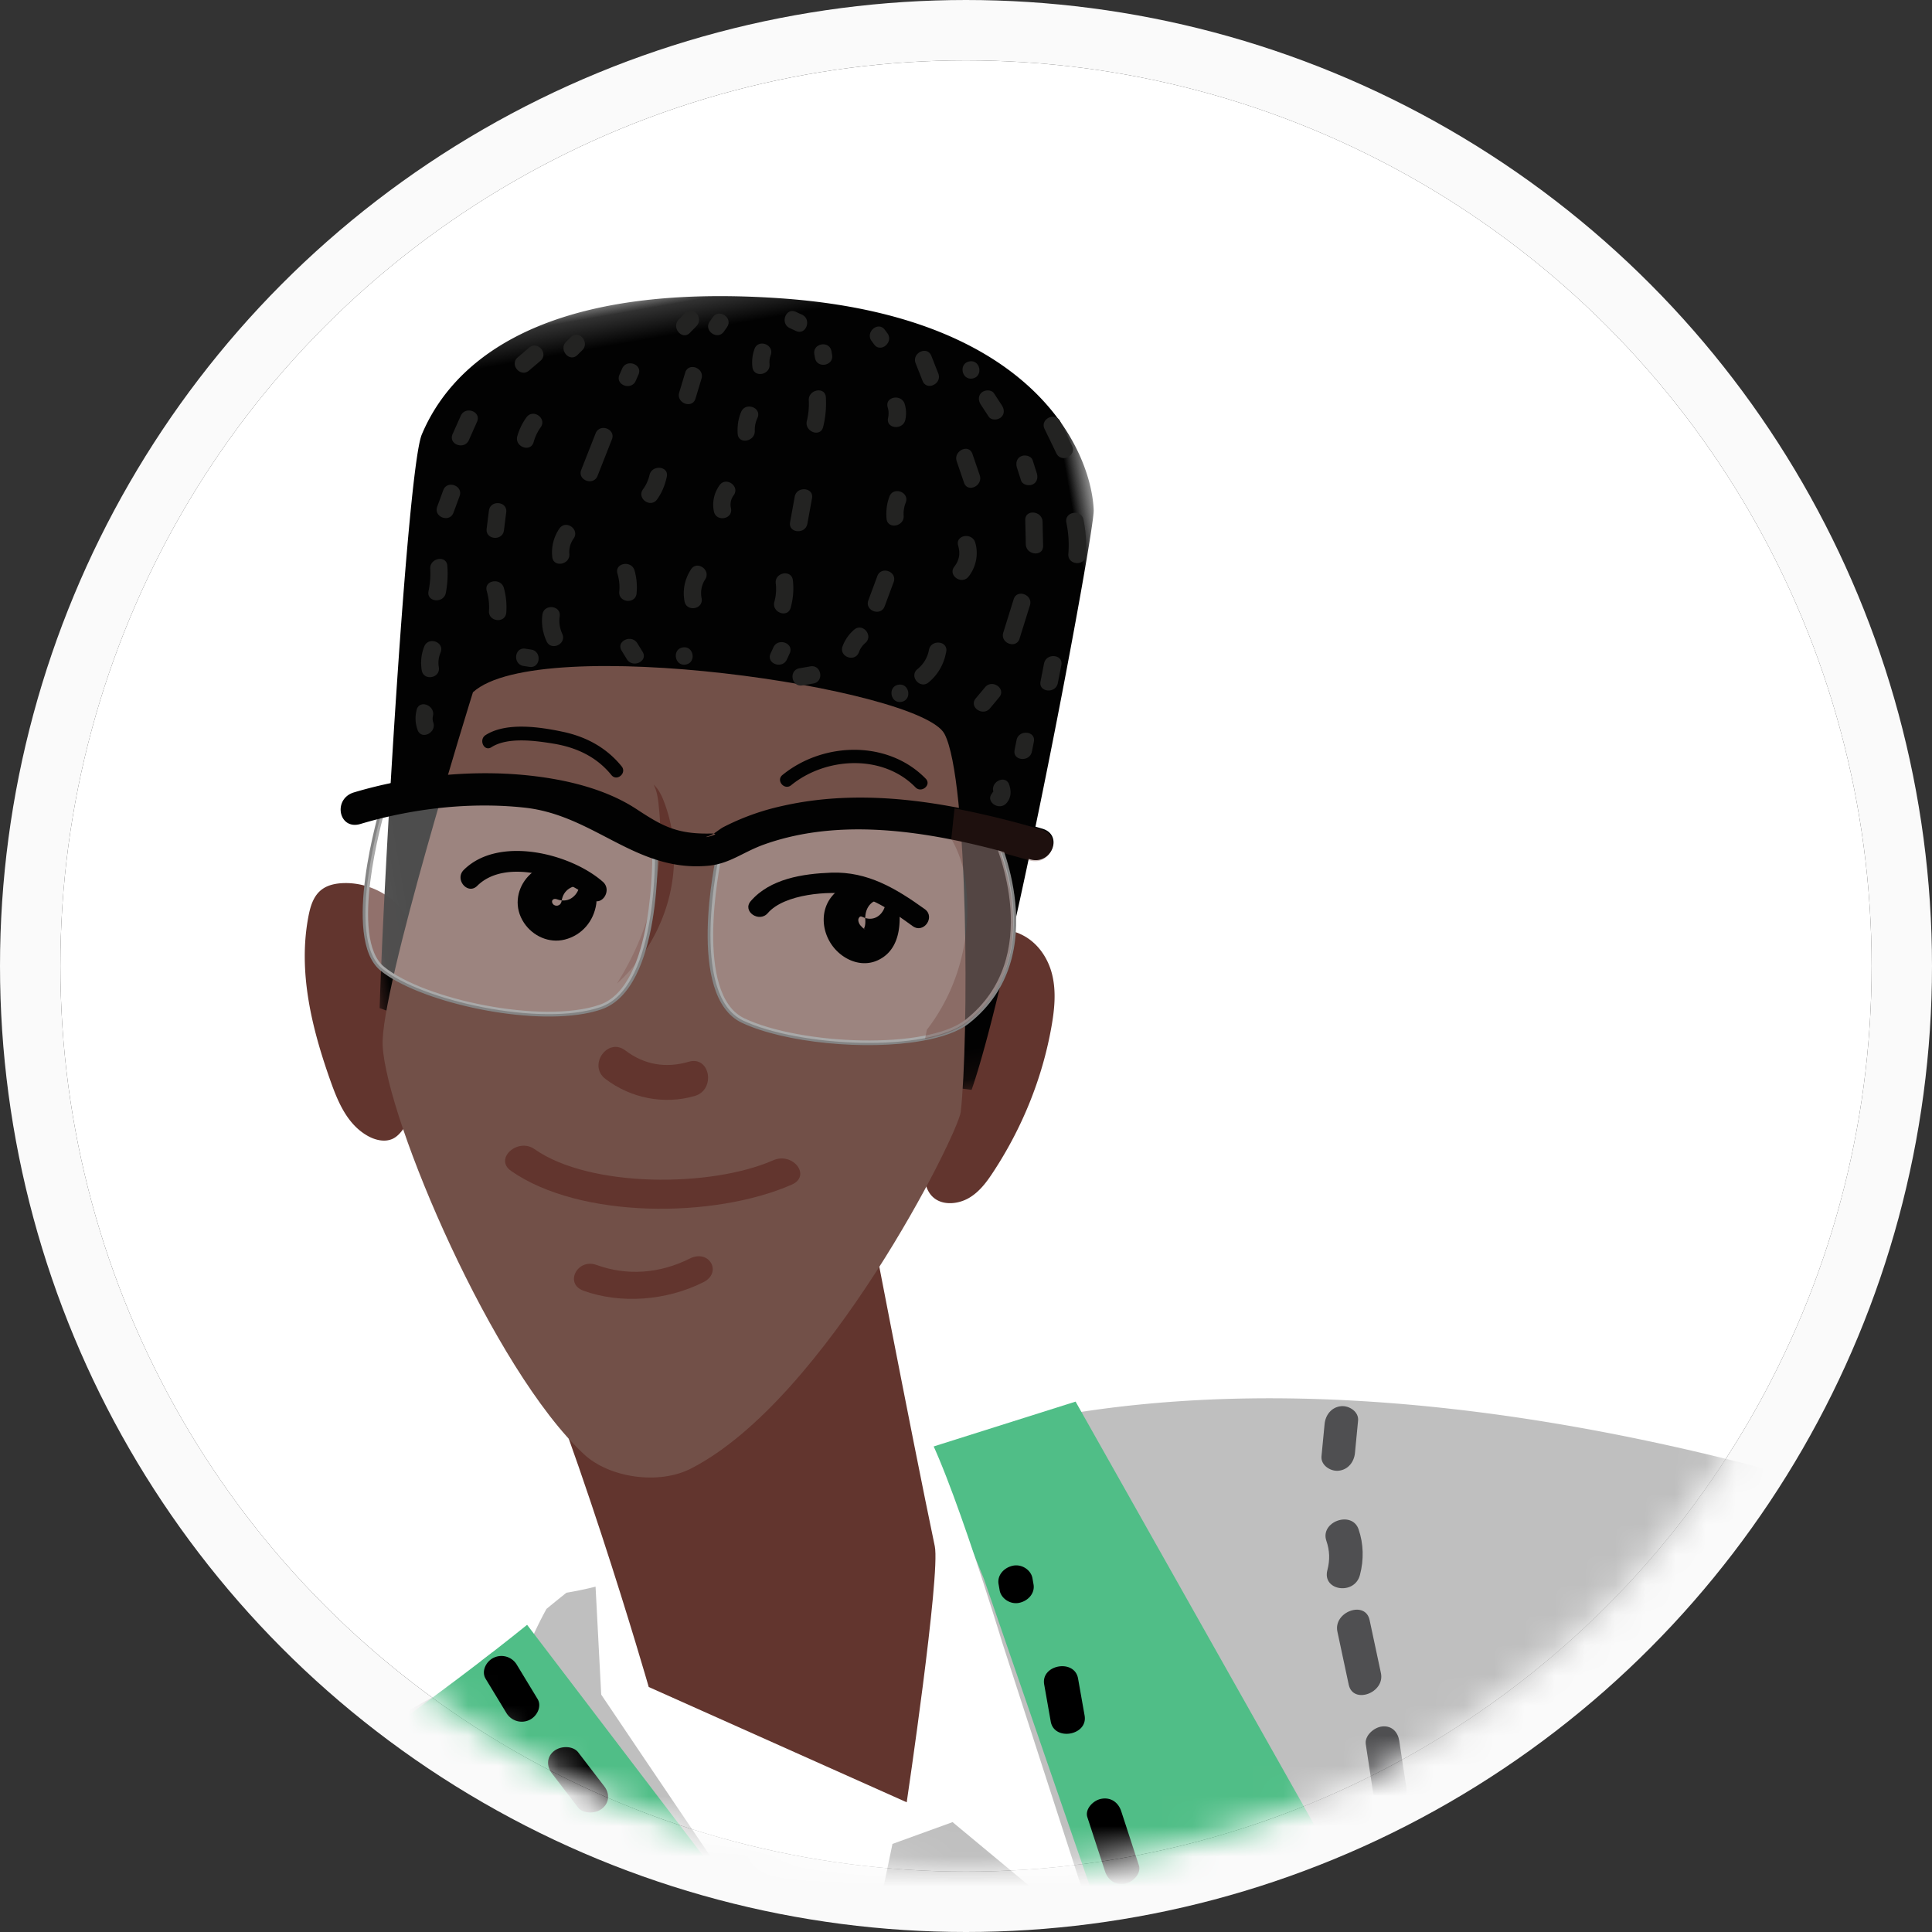 <svg xmlns="http://www.w3.org/2000/svg" xmlns:xlink="http://www.w3.org/1999/xlink" width="64" height="64" viewBox="0 0 64 64">
    <rect x="0" y="0" width="64" height="64" fill="#333333" stroke="none"/>
    <defs>
        <circle id="a" cx="30" cy="30" r="30"/>
        <path id="c" d="M0 .005h17.03v13.364H0z"/>
        <path id="e" d="M.036.188h26.193v27.67H.036z"/>
        <path id="g" d="M.266.343h12.598v2.504H.266z"/>
        <path id="i" d="M0 .015h3.188V5.43H0z"/>
        <path id="k" d="M.153.053H5.84V3.36H.153z"/>
    </defs>
    <g fill="none" fill-rule="evenodd">
        <circle cx="30" cy="30" r="30" fill="#FFF" transform="translate(2 2)"/>
        <g transform="translate(2 2)">
            <mask id="b" fill="#fff">
                <use xlink:href="#a"/>
            </mask>
            <circle cx="30" cy="30" r="31" stroke="#FAFAFA" stroke-width="2"/>
            <path fill="#FFF" fill-rule="nonzero" d="M40.256 22.64H34.4c.12-5.697 3.864-9.84 9.68-9.84 7.53 0 9.92 4.621 9.92 7.689 0 3.864-1.633 5.418-3.346 6.732-1.713 1.275-3.546 2.31-3.904 4.661v1.514h-5.378v-1.793c.239-3.466 1.872-5.02 3.465-6.254 1.554-1.235 2.909-2.151 2.909-4.303 0-2.43-1.275-3.585-3.387-3.585-2.868 0-4.063 2.35-4.103 5.179zm.558 19.281v-6.135h6.254v6.135h-6.254z" mask="url(#b)" transform="rotate(10 44.2 27.36)"/>
            <g mask="url(#b)">
                <path fill="#EEEEEA" d="M61.865 236.538c-20.524 3.619-37.708 3.455-38.382-.365-.674-3.82 15.418-9.851 35.943-13.47 20.524-3.619 37.708-3.456 38.382.364.673 3.82-15.419 9.852-35.943 13.47"/>
                <path fill="#725048" d="M63.34 51.74s13.898 2.617 21.149 1.105c10.78-2.249 17.008-5.624 17.008-5.624s1.27-7.928 3.209-9.76c1.937-1.832 2.827-3.387 3.485-4.417.658-1.029 1.389 1.844.08 3.694-1.31 1.85-1.71 1.823-.716 3.737.994 1.914 7.085 1.456 8.144 1.067 1.058-.39 7.312-3.455 8.521-1.744 1.21 1.71-5.742 2.982-5.742 2.982l-4.105 5.786s-9.189 1.693-9.852 2.931c-.664 1.239-10.641 14.676-29.861 15.107-3.664.082-15.922-3.393-17.196-5.587-1.274-2.195 3.973-8.702 5.875-9.277"/>
                <path fill="#BFBFBF" d="M49.375 76.442a4.607 4.607 0 0 1-1.012-.483c-.263-.173-.563-.26-.847-.22-2.309-1.832-3.973-4.7-5.548-7.09a51.505 51.505 0 0 1-4.262-7.895c-2.2-5.082-3.666-10.436-5.076-15.782 17.73-3.32 38.907 7.118 38.907 7.118l-8.956 13.25-12.545-3.491c-4.156-1.105-5.023-.129-4.271 4l3.61 10.593z"/>
                <path fill="#F1F2F2" d="M65.09 67.153c-.99-.167-1.997-.251-2.99-.407-.13-.02-.514-.124-.706-.168a2.821 2.821 0 0 0-.322-.395 1.105 1.105 0 0 1 .112-.69L68.691 51.8c.45-.888 1.333-1.023 2.24-.711.969.333 1.442.453 2.339.87.883.41 1.262 1.414.89 2.354-1.049 2.65-5.098 11.154-7.028 13.25a36.72 36.72 0 0 0-2.043-.41"/>
                <path fill="#D6D6D6" d="M73.463 53.476l-.716.98c-.18.245-.583.253-.784.088-.239-.197-.205-.506-.025-.753l.715-.98c.18-.245.583-.253.785-.088.238.197.205.507.025.753M72.579 56.007l-.748 1.75c-.117.276-.504.387-.75.28-.285-.124-.344-.43-.227-.705l.747-1.751c.118-.275.505-.387.752-.28.284.125.343.43.226.706M70.793 59.637c-.138.512-2.255 4.328-2.636 4.728-.503.528-1.313-.135-.809-.665.248-.26 2.276-3.89 2.367-4.226.182-.68 1.26-.518 1.078.163"/>
                <path fill="#4F4F51" d="M42.988 45.06l-.103 1.07c-.027.29-.22.557-.544.59-.273.027-.593-.187-.565-.478l.103-1.071c.028-.289.22-.556.544-.589.273-.027.594.186.565.477M43.005 48.661c.165.478.179 1.005.044 1.515-.18.68-1.258.519-1.078-.162.089-.34.077-.655-.033-.971-.219-.636.848-1.018 1.067-.382M43.37 51.667l.375 1.757c.14.657-.926 1.046-1.067.382l-.375-1.757c-.14-.657.926-1.046 1.067-.382M44.352 55.668l.242 1.59c.042.282-.271.56-.544.588-.33.034-.523-.194-.566-.477l-.241-1.59c-.043-.281.27-.56.544-.588.33-.033.522.194.565.477M45.26 59.066c.036.35.195.642.42.9.185.213.05.592-.184.75-.28.187-.577.097-.762-.116-.349-.398-.528-.89-.583-1.423-.03-.284.261-.56.544-.588.319-.032.536.19.565.477"/>
                <path fill="#725048" d="M37.475 219.295l.526 10.575 6.98-1.23-3.149-11.217zM65.036 220.016l.648-5.816-2.043-5.894 7.142-1.259.294 5.466 4.992 6.477-6.336 2.037z"/>
                <path fill="#000" d="M72.991 213.41s3.222 5.745 9.14 6.623c5.916.878 5.571.877 6.077 2.251.506 1.375.288 1.78.288 1.78s-5.99 3.508-12.303 1.528c-4.861-1.525-6.447-1.05-8.207-.864-.87.091-2.871.776-3.11-1.198-.223-1.838-.78-4.977.294-7.094l5.296 1.72s-1.711-1.803-1.487-2.758c.225-.954 1.547-2.011 4.012-1.988M44.184 225.175s-.75-2.574-1.86-2.973c-.771-.277-2.688.284-3.787.653-.487.164-.832.564-.875 1.02-.05.53-.118 1.26-.181 1.887-.114 1.144-2.475 5.788-3.232 6.648-.757.86-.693 3.28.231 3.771 2.023 1.075 7.687.086 11.1-2.366 0 0 .357-1.946.077-3.218-.28-1.272-.07-1.067-.142-1.516-.073-.45.361-1.861-1.331-3.906"/>
                <path fill="#5A5A5A" d="M82.982 226.824c3.118-.55 5.77-2.097 5.919-2.186.367-.218.484-.65.26-.967-.223-.317-.703-.398-1.07-.181-.045.026-4.488 2.612-8.202 2.054-2.07-.31-3.463-.663-4.583-.947-1.07-.271-1.916-.485-2.837-.525-.688-.03-1.657.05-2.683.136-1.26.104-3.371.28-3.834.029a.862.862 0 0 0-1.081.248.635.635 0 0 0 .219.953c.82.444 2.416.35 4.755.156.97-.08 1.886-.156 2.463-.132.747.033 1.481.22 2.497.476 1.154.293 2.591.657 4.744.98 1.142.172 2.317.103 3.433-.094"/>
                <path fill="#BFBFBF" d="M21.997 88.544a4.63 4.63 0 0 0 .396-1.049c.07-.307.227-.578.459-.746.398-2.92-.387-6.141-.903-8.957a51.485 51.485 0 0 0-2.39-8.648c-1.93-5.19-4.579-10.07-7.262-14.903-15.039 8.106-22.526 32.745-22.526 32.745l13.907 3.811 7.32-11.538c2.235-3.674 3.956-4.36 6.271-.86l4.728 10.145z"/>
                <path fill="#BFBFBF" d="M23.62 111.193c8.011-1.556 25.826-5.82 33.528-8.38L45.395 66.324c-.326-.245-1.42-.5-1.735-.756-1.906-1.545-3.617-3.295-5.057-5.222-1.545-2.07-2.658-4.331-3.746-6.632-.708-1.498-1.47-2.982-2.151-4.49-.557-1.235-.826-2.569-1.357-3.808-1.268.839-2.421.722-2.421.722s-2.813.667-4.333 1.562c-.673.397-4.729 2.554-7.826 3.06-.018.008-.463.369-.666.537a13.006 13.006 0 0 0-.614 1.278c-.384.062-.78.115-1.182.164l-.36.276c3.167 5.706 9.673 58.178 9.673 58.178"/>
                <path fill="#50BE87" d="M25.871 65.488l-10.41-13.664c-1.433 1.158-2.92 2.263-4.42 3.353l5.35 24.7 4.218 18.649s14.73 5.964 15.095-2.86c.186-4.515-9.833-30.178-9.833-30.178M28.818 45.95l1.776 4.354 5.301 15.376s9.79 24.743 11.982 27.104c4.312 4.65 7.001-3.745 7.001-3.745l-7.417-20.083L33.63 44.43l-4.811 1.52z"/>
                <path fill="#FFF" d="M17.916 54.136l-.278-5.31s1.02-.313 1.327-.007c.305.306 5.906-1.097 5.906-1.097s2.68-3.406 3.461-2.814c.781.592 2.873 7.517 2.873 7.517l3.236 9.995-4.886-4.06-1.991.722s-1.415 6.992-1.721 6.686c-.306-.306-7.927-11.632-7.927-11.632"/>
                <path fill="#62352E" d="M26.58 37.127s1.638 8.532 2.386 12.094c.194.922-.93 8.482-.93 8.482l-8.546-3.819s-2.54-8.86-4.917-13.882c0 0 11.462 3.936 12.008-2.875"/>
                <g transform="rotate(-10 477.03 116.357)">
                    <mask id="d" fill="#fff">
                        <use xlink:href="#c"/>
                    </mask>
                    <path fill="#F1F2F2" d="M14.232 11.89c.729-.69 1.52-1.319 2.257-2 .097-.09.359-.39.493-.533 0-.174.019-.343.048-.507a1.103 1.103 0 0 0-.477-.512L3.979.222C3.112-.265 2.302.114 1.722.878c-.62.816-.945 1.18-1.459 2.024-.507.832-.263 1.878.57 2.452 2.346 1.619 9.16 7.345 11.93 8.015.475-.504.962-1 1.469-1.479" mask="url(#d)"/>
                </g>
                <path fill="#62352E" d="M11.631 29.071c.008-1.018-1.084-1.826-2.193-1.818-.267.002-.55.048-.763.202-.281.201-.386.543-.45.862-.368 1.86.103 3.75.734 5.522.245.686.555 1.414 1.224 1.79.245.138.566.218.829.093.157-.076.268-.213.368-.349.413-.563.729-1.186.931-1.835M29.4 31.177a5.013 5.013 0 0 1 1.463-2.063c.137-.116.29-.23.473-.258a.83.83 0 0 1 .457.083c.563.25.925.786 1.062 1.35.137.563.077 1.156-.026 1.733-.3 1.688-.96 3.332-1.932 4.81-.21.32-.446.642-.789.846-.343.204-.819.257-1.132.034-.338-.241-.373-.692-.38-1.09"/>
                <g transform="rotate(-10 60.228 -33.648)">
                    <mask id="f" fill="#fff">
                        <use xlink:href="#e"/>
                    </mask>
                    <path fill="#020202" d="M.036 21.785C.907 17.586 4.049 4.345 4.71 3.316 5.852 1.541 8.901-1.117 17.16.926c8.43 2.086 9.28 7.006 9.034 8.727-.101.706-5.318 14.63-7.317 18.204A103.682 103.682 0 0 0 4.59 24.392" mask="url(#f)"/>
                </g>
                <path fill="#725048" d="M17.35 46.179c.837.774 2.468 1.017 3.537.47 4.49-2.295 8.858-11.096 8.939-11.817.265-2.345.267-11.006-.54-12.523-.807-1.516-13.437-3.369-15.619-1.377 0 0-3.09 9.895-2.991 11.71.134 2.45 3.657 10.74 6.675 13.537"/>
                <path fill="#62352E" d="M18.439 30.582s.028-.05.081-.138c.054-.09.136-.219.225-.39.187-.338.43-.83.637-1.44.214-.61.384-1.338.458-2.133a8.87 8.87 0 0 0 .024-1.234c-.006-.212-.031-.424-.051-.64-.027-.214-.059-.425-.161-.616 0 0 .04.031.1.107.06.074.137.197.208.366.134.337.302.844.353 1.495a5.481 5.481 0 0 1-.301 2.267 5.783 5.783 0 0 1-1.573 2.356"/>
                <path fill="#848484" d="M10.78 24.735c-.136.47-1.214 4.342-.058 5.29 1.316 1.078 5.232 1.913 7.14 1.26 1.813-.62 1.755-4.89 1.746-5.289-.259-.25-3-2.718-8.828-1.26m6.561 6.847c-2.083.367-5.513-.43-6.74-1.435-1.305-1.07-.034-5.318.021-5.499l.014-.046.05-.013c3.264-.826 5.555-.427 6.902.054 1.466.523 2.148 1.233 2.176 1.263l.02.021.001.028c.007.196.15 4.793-1.865 5.482-.177.06-.371.109-.579.145M21.913 26.325c-.086.41-.93 4.619.748 5.41 1.865.881 6.046 1.053 7.329.04 2.617-2.066 1.043-5.724.871-6.1-5.29-1.597-8.614.433-8.948.65m6.626 6.156c-1.855.327-4.557.064-5.964-.6-1.869-.883-.873-5.423-.83-5.616l.007-.03.028-.02c.034-.024 3.513-2.41 9.178-.685l.036.01.015.032c.02.04 1.946 4.074-.905 6.325-.35.276-.904.468-1.565.584"/>
                <path fill="#FFF" d="M10.708 24.67s-1.326 4.367-.046 5.416c1.28 1.05 5.252 1.951 7.229 1.275 1.977-.675 1.805-5.4 1.805-5.4s-2.716-2.88-8.988-1.292M30.928 25.608s1.951 3.991-.882 6.228c-1.341 1.06-5.595.838-7.428-.028-1.833-.865-.785-5.529-.785-5.529s3.409-2.403 9.095-.671" opacity=".3"/>
                <path fill="#020202" d="M9.94 25.295c1.73-.518 3.654-.735 5.436-.541 2.318.251 3.674 2.135 6.066 1.927.734-.064 1.154-.45 1.872-.707 2.835-1.012 6.103-.3 8.81.492.709.207 1.114-.808.405-1.015-2.721-.797-5.738-1.41-8.626-.75a7.958 7.958 0 0 0-1.94.698c-.148.078-.316.241-.473.29-.39.124.551-.088.052-.077-1.142.025-1.626-.264-2.465-.814-1.026-.672-2.352-.984-3.601-1.113-1.878-.195-3.928.02-5.75.564-.711.213-.508 1.262.214 1.046"/>
                <path fill="#62352E" d="M32.507 25.486a30.27 30.27 0 0 0-2.886-.707c-.038.335-.073.672-.107 1.01.235.406.387.855.456 1.317.256 1.723-.146 3.556-1.268 5.008-.02.101-.038.203-.06.304.578-.115 1.063-.294 1.383-.546 2.166-1.71 1.535-4.445 1.117-5.638.327.086.647.176.96.268.709.207 1.114-.808.405-1.016" opacity=".3"/>
                <path fill="#000" d="M31.079 50.477l.036.205c.047.268.35.479.651.413.302-.066.522-.324.471-.61l-.036-.206c-.047-.267-.35-.478-.651-.412-.302.066-.522.323-.471.61M32.59 53.8l.217 1.228c.116.659 1.238.462 1.122-.198l-.217-1.228c-.116-.659-1.238-.462-1.122.198M34.02 58.196l.585 1.793c.088.27.32.468.652.413.273-.046.557-.344.47-.611l-.585-1.792c-.088-.27-.32-.469-.65-.413-.275.045-.56.343-.472.61M35.486 62.297c.335.996.672 1.991 1.008 2.987.213.632 1.245.165 1.034-.463l-1.008-2.987c-.214-.632-1.246-.165-1.034.463M37.858 69.052l.37.78c.116.247.484.369.752.235.28-.139.407-.434.281-.698l-.369-.78c-.117-.247-.484-.37-.753-.236-.28.14-.406.434-.28.699M40.208 72.849l.75 1.772c.262.619 1.296.155 1.034-.463l-.75-1.772c-.261-.619-1.295-.155-1.034.463M42.133 77.294c.242.342.336.74.35 1.148.008.282.376.462.65.413.336-.059.48-.328.471-.61-.018-.604-.242-1.144-.594-1.638-.165-.233-.583-.218-.8-.049-.26.204-.244.503-.077.736M43.98 81.265l.713 1.569c.277.612 1.312.15 1.034-.463l-.712-1.57c-.278-.611-1.313-.15-1.034.464M45.886 85.795l.947 1.748c.32.592 1.357.133 1.034-.462l-.947-1.748c-.321-.592-1.357-.133-1.034.462M47.993 89.856l.665 1.15c.337.581 1.374.124 1.034-.463l-.665-1.15c-.337-.581-1.374-.124-1.034.463M50.264 92.56c.558.008 1.095-.158 1.517-.514.229-.193.278-.518.077-.736a.608.608 0 0 0-.8-.048 1 1 0 0 1-.67.258c-.306-.004-.592.186-.627.48a.52.52 0 0 0 .503.56M52.939 90.777l.6-.528c.218-.191.292-.524.079-.736-.196-.194-.567-.253-.8-.048l-.602.528c-.217.191-.29.524-.077.736.195.194.566.253.8.048M53.617 88.407l.225-.04c.293-.05.532-.336.47-.61a.556.556 0 0 0-.65-.413l-.225.04c-.294.052-.534.336-.471.61a.556.556 0 0 0 .651.413M14.085 53.608l.69 1.137c.146.242.459.367.752.236.265-.119.429-.455.281-.7l-.689-1.136a.593.593 0 0 0-.753-.236c-.264.118-.429.455-.28.699M16.278 56.739l.864 1.127c.174.227.578.222.8.048.254-.199.253-.508.078-.736l-.864-1.127c-.174-.226-.578-.223-.8-.048-.254.199-.252.508-.078.736M19.043 60.462l1.145 1.507c.412.542 1.288-.148.878-.687l-1.145-1.508c-.412-.541-1.288.148-.878.688M21.966 65.224l.593.74c.179.223.574.225.8.048.25-.196.257-.511.078-.735l-.593-.74c-.18-.224-.575-.226-.8-.049-.25.196-.258.512-.078.736M23.725 68.72c.218.278.305.598.321.941.013.281.373.462.651.413.333-.059.484-.329.471-.61-.025-.53-.236-1.01-.565-1.432-.175-.225-.576-.223-.8-.048-.252.198-.254.51-.078.736M25.581 73.126l.702 1.354c.31.598 1.345.138 1.034-.463l-.701-1.354c-.31-.597-1.346-.138-1.035.463M27.494 77.437l.629.945c.158.237.452.37.753.236.256-.114.44-.46.281-.699l-.63-.944c-.157-.237-.45-.37-.752-.236-.256.114-.44.46-.281.698M28.883 80.37l.261.165c.24.153.624.1.793-.14.17-.24.13-.56-.127-.723l-.26-.166c-.242-.152-.625-.1-.794.14-.17.24-.13.56.127.724M29.87 82.99l.144.818c.048.268.35.48.652.414.302-.067.521-.324.47-.611l-.144-.82c-.047-.267-.35-.478-.651-.412-.302.066-.522.324-.471.61M31.33 88.643l.216 1.228c.116.66 1.238.462 1.122-.198l-.216-1.228c-.117-.659-1.239-.462-1.122.198M32.265 92.635c.138.28.153.572.039.868-.247.639.813.985 1.06.346a2.052 2.052 0 0 0-.065-1.677c-.297-.603-1.333-.143-1.034.463M32.239 96.442s.06.125.044.077c-.018-.054.01.072.01.086-.002-.076-.004.012-.011.043-.02.087.047-.1-.016.047-.01.022-.036.074-.006.026 0 0-.084.108-.054.078.033-.035-.063.05-.076.059.076-.049-.064.02-.078.026a.52.52 0 0 0-.28.698c.134.268.464.343.752.236.76-.28 1.127-1.195.749-1.839a.593.593 0 0 0-.753-.235c-.267.119-.426.453-.281.698M29.868 97.738l-.97-.251c-.283-.074-.633.037-.735.319-.094.256.022.586.324.665l.97.25c.283.075.633-.037.736-.318.093-.256-.023-.586-.325-.665M25.323 96.387l-.709-.09c-.293-.038-.608.21-.627.479-.02.296.189.52.503.56l.708.09c.294.038.608-.209.627-.479.021-.296-.188-.52-.502-.56"/>
                <path fill="#D6D6D6" d="M-11.284 88.644l1.194.211c.3.053.596-.22.627-.479.037-.307-.202-.507-.503-.56l-1.194-.212c-.3-.053-.596.221-.627.48-.036.306.202.507.503.56M-8.894 89.858l1.751.747c.275.117.632-.07.735-.32.12-.285-.049-.547-.324-.664l-1.752-.746c-.275-.118-.631.07-.735.318-.12.286.049.548.325.665M-5.093 91.242c.454.274.974.437 1.525.462.729.034.854-1.006.124-1.04a2.037 2.037 0 0 1-.983-.286c-.602-.364-1.27.5-.666.864"/>
                <path fill="#4F4F51" d="M4.882 61.475l.817.702c.22.189.544.248.8.048.216-.17.299-.545.077-.736l-.816-.702c-.22-.189-.544-.248-.8-.048-.216.17-.3.545-.078.736M7.363 64.086c.212.459.567.848 1.018 1.123.6.367 1.267-.496.665-.863a1.62 1.62 0 0 1-.649-.723c-.282-.61-1.316-.149-1.034.463M9.18 66.507l.947 1.528c.353.57 1.392.115 1.034-.463l-.946-1.528c-.354-.57-1.392-.114-1.034.463M11.242 70.075l.926 1.314c.164.233.584.218.8.048.26-.204.243-.501.078-.735l-.926-1.315c-.165-.233-.585-.217-.8-.048-.261.205-.243.502-.078.736M12.938 73.155c.217.279.305.598.32.941.014.282.374.462.652.413.333-.058.484-.329.47-.61-.024-.53-.235-1.01-.564-1.431-.176-.226-.576-.224-.8-.048-.253.197-.254.509-.078.735"/>
                <path fill="#5A5A5A" d="M44.05 218.929l-8.494 1.497a.715.715 0 0 1-.829-.58l-.496-2.812a.715.715 0 0 1 .58-.828l8.494-1.498a.715.715 0 0 1 .828.58l.496 2.812a.715.715 0 0 1-.58.829M72.162 212.16l-8.23 1.451a.849.849 0 0 1-.984-.688l-.45-2.549a.849.849 0 0 1 .69-.983l8.23-1.452a.85.85 0 0 1 .983.69l.45 2.548a.849.849 0 0 1-.69.983"/>
                <path fill="#725048" d="M37 78.43c-.592-1.362-4.267.935-10.88-3.522-1.315-.886-1.69-1.658-1.244-1.977 3.596-2.577 2.446-3.972 1.549-4.542-.301-.191-.69-.04-.813.295-.788 2.127-2.623 2.863-4.257 3.038-4.151.444-4.718 4.079-5.334 4.64-.616.56-14.173 11.887-23.661 13.9-.445.094-.907.59-1.358 1.343 0 .01.002.02.001.032-.34 6.06 4.523 11.56 10.76 8.439 2.942-1.472 5.318-3.833 7.604-6.251 5.764-6.958 8.924-13.593 9.18-13.943.403-.553 7.377 2.146 8.229 2.162 1.359.025 11.367-.986 10.224-3.613"/>
                <path fill="#000" d="M55.365 98.494s16.041 23.7 16.857 110.587l-9.25 1.89s-8.639-24.927-12.053-41.908c-3.414-16.982-6.779-31.003-6.779-31.003s1.142 21.174 1.355 38.435c.209 16.895-1.686 38.938-1.686 38.938l-9.295 1.639S14.794 130.788 22.3 106.36l33.065-7.867z"/>
                <path fill="#020202" d="M23.435 28.247c.548-.636 2.039-.747 2.79-.618.757.131 1.403.615 2.012 1.052.362.259.758-.307.396-.566-.948-.68-1.888-1.25-3.096-1.207-.942.035-2.027.2-2.668.943-.29.336.278.73.566.396"/>
                <path fill="#020202" d="M26.991 27.305c-.504-.217-1.097-.027-1.436.39-.373.456-.336 1.1-.022 1.575.327.495.973.805 1.545.54.612-.282.752-.936.72-1.546-.018-.31-.387-.516-.667-.467-.337.06-.484.355-.467.667.004.083.003.215-.044.29-.003.022.013.027.048.017a.134.134 0 0 1-.1-.048c-.036-.039-.072-.068-.098-.116-.04-.077-.05-.146-.02-.196.045-.075.08-.053.142-.027.682.295 1.077-.787.399-1.079M13.809 27.345c.934-.931 2.927-.306 3.765.43.335.294.727-.274.396-.565-1.078-.947-3.46-1.536-4.608-.392-.312.311.131.84.447.527"/>
                <path fill="#020202" d="M16.85 26.71c-1.125-.426-2.157.856-1.493 1.858.291.44.831.688 1.353.556.568-.144.958-.608 1.042-1.18.11-.734-1.037-.839-1.145-.109-.03.2-.222.199-.289.113-.082-.106.006-.206.132-.158.694.263 1.093-.817.4-1.08"/>
                <path fill="#62352E" d="M18.056 33.741c.84.64 1.942.86 2.96.564.702-.205.51-1.34-.2-1.133-.754.22-1.473.104-2.1-.374-.591-.449-1.25.495-.66.943M14.926 36.785c2.277 1.596 6.732 1.585 9.303.457.659-.29.038-1.093-.618-.805-2.056.903-6.067.918-7.902-.369-.562-.394-1.347.32-.783.717M17.324 40.755c1.23.446 2.744.338 3.976-.28.637-.319.197-1.108-.449-.784-1.004.503-2.085.576-3.087.213-.642-.233-1.075.62-.44.85"/>
                <path fill="#020202" d="M26.935 19.544c1.459-.258 1.062-2.525-.4-2.267-1.458.257-1.06 2.524.4 2.267"/>
                <path fill="#232322" d="M12.352 21.929a.388.388 0 0 1-.011-.21c.085-.357-.454-.56-.54-.2-.056.233-.047.43.031.657.12.35.64.1.52-.247M12.537 20.103a.862.862 0 0 1 .058-.489c.14-.344-.4-.542-.54-.2-.102.255-.128.518-.085.789.06.365.626.266.567-.1M12.769 17.64a3.43 3.43 0 0 0 .05-.894c-.024-.37-.59-.266-.567.1.016.248-.008.495-.057.74-.071.363.503.413.574.054M13.023 14.981l.201-.543c.13-.348-.41-.547-.54-.2l-.2.544c-.13.347.41.547.539.2M13.532 12.58l.27-.607c.152-.34-.388-.536-.539-.2l-.27.607c-.152.34.388.536.539.2M15.524 10.276l.377-.321c.282-.24-.09-.68-.372-.44l-.378.322c-.281.24.09.68.373.439M16.914 9.165l-.158.156c-.262.258.107.7.372.439l.158-.156c.262-.258-.107-.7-.372-.439M15.439 11.826a2.02 2.02 0 0 0-.302.62c-.1.355.438.556.54.2a1.55 1.55 0 0 1 .233-.49c.216-.302-.256-.631-.471-.33M14.196 14.917l-.075.596c-.047.368.526.421.573.054l.075-.596c.047-.368-.527-.421-.573-.054M14.124 17.577c.062.219.09.432.074.66-.024.368.548.423.573.053a2.375 2.375 0 0 0-.08-.813c-.1-.353-.667-.257-.567.1M15.347 20.062l.192.029c.367.054.42-.519.055-.573l-.193-.029c-.367-.055-.42.518-.054.573M16.626 18.995a1.008 1.008 0 0 1-.085-.58c.048-.367-.526-.42-.573-.053-.04.306.01.6.137.88.155.337.675.091.52-.247M16.86 16.345a.764.764 0 0 1 .143-.506c.209-.306-.262-.636-.472-.33a1.39 1.39 0 0 0-.237.936c.032.368.598.266.567-.1M17.795 13.762l.475-1.206c.136-.345-.404-.544-.54-.2l-.475 1.207c-.136.345.404.544.54.2M19.06 10.613l.09-.203c.149-.34-.392-.537-.54-.2l-.089.204c-.15.34.391.537.54.2M20.856 9.023l.214-.22c.255-.263-.114-.705-.372-.439l-.214.22c-.256.264.113.706.372.44M21.61 8.51l-.099.142c-.213.304.259.634.471.33l.1-.143c.213-.303-.259-.634-.471-.33M20.698 10.344l-.198.658c-.106.354.433.555.54.2l.198-.658c.106-.354-.433-.555-.54-.2M19.515 13.74a1.28 1.28 0 0 1-.216.47c-.214.304.257.634.47.331.163-.23.26-.473.319-.747.078-.361-.496-.411-.573-.054M18.454 17c.058.202.08.39.06.6-.032.369.541.423.574.054a2.055 2.055 0 0 0-.067-.753c-.1-.353-.668-.257-.567.1M18.592 19.555l.174.282c.192.31.715.068.52-.247l-.174-.282c-.193-.311-.715-.068-.52.247M20.716 20.014c.364-.065.265-.631-.1-.567-.365.064-.266.631.1.567M21.242 17.819a.833.833 0 0 1 .118-.626c.2-.311-.27-.642-.471-.33-.206.32-.283.68-.213 1.056.067.364.634.265.566-.1M22.215 14.84a.517.517 0 0 1 .09-.434c.215-.302-.257-.632-.471-.33-.18.256-.247.556-.186.863.073.363.64.264.567-.1M23.003 12.266a.919.919 0 0 1 .09-.423c.147-.341-.394-.539-.54-.2-.103.235-.13.47-.117.723.021.369.587.266.567-.1M23.492 10.059a.64.64 0 0 1 .04-.295c.124-.35-.416-.549-.54-.2a1.31 1.31 0 0 0-.067.595c.038.368.605.267.567-.1M24.165 8.87l.201.093c.337.156.534-.385.2-.54l-.201-.092c-.337-.156-.534.385-.2.54M24.976 9.735l.021.12c.065.365.631.266.567-.1l-.021-.12c-.065-.365-.631-.265-.567.1M24.792 11.263c.012.228-.01.46-.064.68-.088.357.451.56.54.2.08-.327.109-.643.09-.98-.02-.369-.586-.266-.566.1M24.326 14.454l-.153.842c-.067.365.506.416.572.054l.154-.842c.067-.365-.507-.416-.573-.054M23.698 17.324c.024.205.01.409-.046.609-.098.355.441.556.54.2.083-.303.108-.597.073-.91-.042-.367-.608-.266-.567.1M23.62 19.445l-.093.2c-.156.338.385.535.54.2l.092-.2c.156-.338-.385-.535-.54-.2M24.582 20.705l.363-.064c.364-.064.265-.631-.1-.567l-.363.064c-.365.065-.266.631.1.567M26.452 19.607a.723.723 0 0 1 .213-.308c.28-.242-.09-.682-.372-.439-.174.151-.3.332-.381.547-.13.348.41.547.54.2M27.306 18.084l.297-.8c.129-.349-.411-.548-.54-.2l-.297.8c-.129.348.411.547.54.2M27.935 15.079a.967.967 0 0 1 .069-.43c.132-.347-.409-.546-.54-.2-.09.24-.117.476-.096.73.03.369.597.266.567-.1M27.991 11.902c.036-.172.03-.342-.019-.511-.1-.353-.668-.257-.566.1.036.127.039.228.012.356-.075.363.499.413.573.055M27.394 9.036l-.082-.11c-.22-.298-.659.075-.438.372l.081.11c.22.298.66-.075.439-.372M28.332 10.035l.23.583c.137.343.657.096.52-.247l-.23-.583c-.136-.344-.656-.097-.52.247M29.693 13.283l.242.707c.12.35.638.1.52-.247l-.242-.707c-.12-.35-.639-.101-.52.247M29.74 16.076c.076.255.04.48-.125.692-.228.293.244.621.472.33.246-.317.333-.735.22-1.122-.103-.351-.67-.255-.566.1M28.772 19.533a1.058 1.058 0 0 1-.381.633c-.286.236.086.676.371.439.318-.264.51-.614.583-1.017.066-.365-.508-.417-.573-.055M27.86 21.25c.365-.064.266-.631-.1-.567-.364.065-.265.631.1.567M30.794 21.465l.307-.368c.238-.285-.235-.613-.47-.33l-.308.368c-.238.285.235.613.471.33M31.774 19.154l.344-1.101c.11-.353-.43-.554-.54-.2l-.343 1.102c-.11.353.429.553.54.2M32.554 16.083l-.018-.8c-.009-.366-.582-.423-.573-.053l.018.798c.008.367.58.424.573.055M32.342 13.665l-.132-.414c-.048-.15-.256-.195-.383-.137-.157.073-.184.236-.137.384l.132.414c.047.149.256.195.384.136.156-.072.183-.236.136-.383M31.186 11.425l-.256-.392c-.085-.131-.296-.124-.405-.034-.132.11-.118.277-.033.406l.256.392c.085.131.296.123.405.033.132-.11.118-.276.033-.405M30.215 10.538c.364-.064.265-.63-.1-.566-.365.064-.266.63.1.566M32.603 12.21l.39.806c.16.333.68.088.52-.247l-.39-.806c-.16-.332-.681-.087-.52.248M33.325 15.314c.071.344.094.683.065 1.034-.031.37.542.423.573.054.033-.399.01-.796-.071-1.188-.075-.362-.642-.263-.567.1M32.585 19.98l-.116.593c-.071.364.502.415.573.055l.116-.593c.072-.364-.502-.415-.573-.055M31.674 22.518c-.02.108-.043.216-.064.325-.073.363.501.413.573.053l.065-.324c.072-.363-.502-.414-.574-.054M30.912 24.242c-.006-.028-.02-.017-.043.033-.246.275.227.603.472.33.158-.177.162-.395.09-.61-.117-.35-.636-.1-.52.247"/>
                <path fill="#5A5A5A" d="M55.292 94.102c-.457-.102-.967-.056-1.504.2-9.977 4.76-20.673 7.369-31.694 7.825-.533.022-.946.186-1.256.438.26 1.416.526 2.834.757 4.256.393.224.856.352 1.385.33 11.435-.473 22.601-3.294 32.949-8.23a2.76 2.76 0 0 0 .327-.188c-.337-1.54-.663-3.083-.964-4.63"/>
                <path fill="#D6D6D6" d="M44.92 97.901a2.767 2.767 0 0 0-1.401.162c-2.24.855-4.545 1.43-6.902 1.807a2.267 2.267 0 0 0-.86.32c.052 1.768.41 3.464.925 5.122.275.065.575.08.9.028 2.795-.448 5.498-1.216 8.154-2.229.149-.057.285-.136.41-.23-.068-1.788-.24-3.655-1.226-4.98"/>
                <path fill="#000" d="M27.195 102.05a19.665 19.665 0 0 0 .647 5.202c.315 1.18 2.133.871 1.816-.32a17.755 17.755 0 0 1-.625-4.69c.007-1.223-1.832-1.422-1.838-.192M50.775 96.245l1.545 5.121c.352 1.163 2.17.857 1.816-.32l-1.546-5.121c-.351-1.163-2.17-.858-1.815.32"/>
                <path fill="#020202" d="M24.207 24.012c1.155-.942 3.044-1.035 4.12.07.198.204.54-.081.339-.287-1.25-1.283-3.391-1.227-4.747-.122-.222.18.065.52.288.339M14.276 22.754c.537-.345 1.448-.22 2.063-.119.756.125 1.424.434 1.915 1.04.18.223.52-.065.339-.288-.5-.618-1.173-.982-1.95-1.146-.749-.159-1.872-.329-2.558.11-.237.153-.05.557.191.403M14.814 77.397c.366 1.65 1.704 3.044 3.337 3.478-.24.647-.52 1.278-.839 1.89a14.007 14.007 0 0 1-1.12-.389c-.676-.266-1.348-.597-1.846-1.128-.76-.809-1.009-1.957-1.228-3.045l.978-.981"/>
                <path fill="#FFF" d="M16.36 79.985c-.247-.129-.558-.09-.799.05-.24.141-.417.371-.547.618-.2.379-.302.838-.148 1.239.245.636 1.05.89 1.722.776.35-.06.695-.201.95-.45.253-.249.405-.614.348-.965-.038-.232-.161-.44-.293-.635-.166-.246-.355-.484-.604-.645-.249-.16-.568-.234-.847-.134"/>
                <path fill="#020202" d="M16.438 79.776c-.958-.355-1.732.586-1.85 1.467-.135 1.008.715 1.667 1.661 1.673.863.005 1.885-.554 1.868-1.526-.017-.945-1.051-1.995-2.014-1.77-.277.064-.202.503.077.438.66-.154 1.394.592 1.487 1.233.103.713-.677 1.136-1.275 1.177-.548.039-1.223-.187-1.358-.79-.149-.663.459-1.778 1.25-1.484.268.1.422-.318.154-.418"/>
                <g transform="rotate(-10 1360.16 -71.56)">
                    <mask id="h" fill="#fff">
                        <use xlink:href="#g"/>
                    </mask>
                    <path fill="#5A5A5A" d="M.563 1.663c1.608 1.119 3.48 1.276 5.392 1.145C8.1 2.66 10.55 2.466 12.52 1.563c.78-.358.102-1.509-.674-1.153-1.751.803-3.992.933-5.89 1.063-1.686.116-3.288.033-4.718-.963C.53.02-.138 1.175.563 1.663" mask="url(#h)"/>
                </g>
                <path fill="#5A5A5A" d="M23.405 109.369l-.145 1.123c-.036.284.407.326.443.042l.145-1.124c.036-.284-.407-.325-.443-.041M22.86 114.557l-.024 1.65c-.004.285.438.328.442.042l.024-1.65c.004-.285-.438-.329-.442-.042M22.64 119.567c.174.63.234 1.261.176 1.912-.026.285.417.327.442.042a5.644 5.644 0 0 0-.18-2.03c-.075-.274-.514-.2-.438.076M22.984 125.453l-.067 1.476c-.013.285.43.328.443.041l.067-1.475c.013-.285-.43-.328-.443-.042M22.959 131.813l-.02 1.65c-.004.285.438.33.442.043l.02-1.65c.004-.285-.439-.33-.442-.043M23.783 137.485a3.578 3.578 0 0 0 .166 1.736c.093.27.495.077.402-.191a3.101 3.101 0 0 1-.125-1.503c.043-.284-.4-.324-.443-.042M24.297 143.644l.13 2.172c.016.286.454.206.437-.077l-.13-2.172c-.016-.286-.454-.206-.437.077M25.243 149.85c.227.8.329 1.608.295 2.439-.011.285.432.328.443.042a8.09 8.09 0 0 0-.3-2.558c-.078-.273-.517-.198-.438.077M25.616 156.826c-.062.59.03 1.16.266 1.702.115.262.517.072.402-.19a2.859 2.859 0 0 1-.225-1.47c.03-.285-.413-.326-.443-.042M26.8 162.056c.03.784.063 1.569.094 2.353.012.282.455.327.443.042l-.095-2.354c-.011-.282-.455-.327-.443-.041M27.564 168.176l.566 1.896c.08.271.52.197.438-.077l-.566-1.896c-.08-.27-.52-.197-.438.077M29.022 175.138l.006 1.826c0 .285.443.329.443.042l-.006-1.826c0-.284-.443-.328-.443-.042M29.279 180.907a5.808 5.808 0 0 0 .179 2.031c.074.274.513.2.438-.077a5.452 5.452 0 0 1-.174-1.912c.025-.285-.419-.327-.443-.042M29.689 186.23c.307.77.495 1.561.577 2.386.028.285.466.206.438-.077a9.115 9.115 0 0 0-.613-2.5c-.106-.266-.509-.075-.402.19M31.421 191.649a4.048 4.048 0 0 0 .219 2.079c.1.267.501.076.402-.191a3.584 3.584 0 0 1-.178-1.846c.045-.284-.399-.324-.443-.042M32.478 197.587c.433.493.63 1.094.57 1.747-.026.285.416.327.443.042a2.726 2.726 0 0 0-.673-2.077c-.189-.214-.53.072-.34.288M33.668 203.957l.084 2.355c.01.283.453.327.443.042L34.111 204c-.01-.283-.453-.328-.443-.043M34.43 210.075c.033.633.197 1.233.485 1.796.13.254.533.065.402-.19a4.108 4.108 0 0 1-.45-1.683c-.015-.285-.452-.205-.438.077M46.106 138.667c.367.198.635.491.791.878.107.265.509.075.402-.19a2.07 2.07 0 0 0-.938-1.052c-.25-.134-.508.229-.255.364M47.762 142.489c.293.77.5 1.556.632 2.368.045.283.483.206.438-.077a12.54 12.54 0 0 0-.668-2.482c-.102-.267-.504-.076-.402.19M49.663 148.999l.28 1.587c.05.282.488.206.438-.077l-.28-1.587c-.05-.282-.488-.206-.438.077M50.967 155.573c.585 1.185.931 2.427 1.05 3.742.025.285.463.206.438-.078a10.821 10.821 0 0 0-1.086-3.855c-.126-.257-.529-.067-.402.19M52.61 162.543c.416.735.67 1.515.765 2.354.032.284.47.206.438-.077a6.428 6.428 0 0 0-.801-2.467c-.14-.248-.544-.06-.402.19M54.826 169.778c.282-.05.205-.488-.077-.438-.282.05-.206.488.077.438M54.937 172.743a3.728 3.728 0 0 0 .125 1.678c.084.27.523.196.438-.077a3.437 3.437 0 0 1-.12-1.56c.043-.283-.4-.323-.443-.041M56.32 178.443c.395.741.65 1.52.77 2.352.04.283.478.206.438-.077a7.484 7.484 0 0 0-.806-2.466c-.133-.252-.536-.063-.402.19M57.386 184.627c.365.94.594 1.902.7 2.903.03.285.468.207.438-.077a11.672 11.672 0 0 0-.736-3.017c-.103-.267-.505-.075-.402.19M59.463 192.2l.498 2.822c.05.282.488.205.438-.077l-.498-2.823c-.05-.282-.488-.205-.438.077M60.946 199.578l.498 2.823c.05.281.487.204.438-.078l-.498-2.822c-.05-.282-.488-.205-.438.077M62.205 205.412l.358 1.03c.094.269.495.076.402-.192l-.359-1.029c-.094-.27-.495-.077-.401.19M63.85 209.004l.015 1.09c.004.283.446.327.443.041l-.016-1.09c-.003-.283-.446-.327-.443-.041"/>
            </g>
        </g>
        <g transform="rotate(-30 25.417 -54.982)">
            <mask id="j" fill="#fff">
                <use xlink:href="#i"/>
            </mask>
            <path fill="#FFF" d="M1.554 4.942l1.535-3.464C3.579.372 2.126-.606 1.634.503L.1 3.968c-.49 1.106.963 2.084 1.455.974" mask="url(#j)"/>
        </g>
        <g transform="rotate(-30 39.247 -61.887)">
            <mask id="l" fill="#fff">
                <use xlink:href="#k"/>
            </mask>
            <path fill="#FFF" d="M1.559 3.269a20.65 20.65 0 0 1 3.626-1.28c1.147-.293.662-2.2-.487-1.905A23.155 23.155 0 0 0 .633 1.562c-1.08.505-.147 2.208.926 1.707" mask="url(#l)"/>
        </g>
    </g>
</svg>
